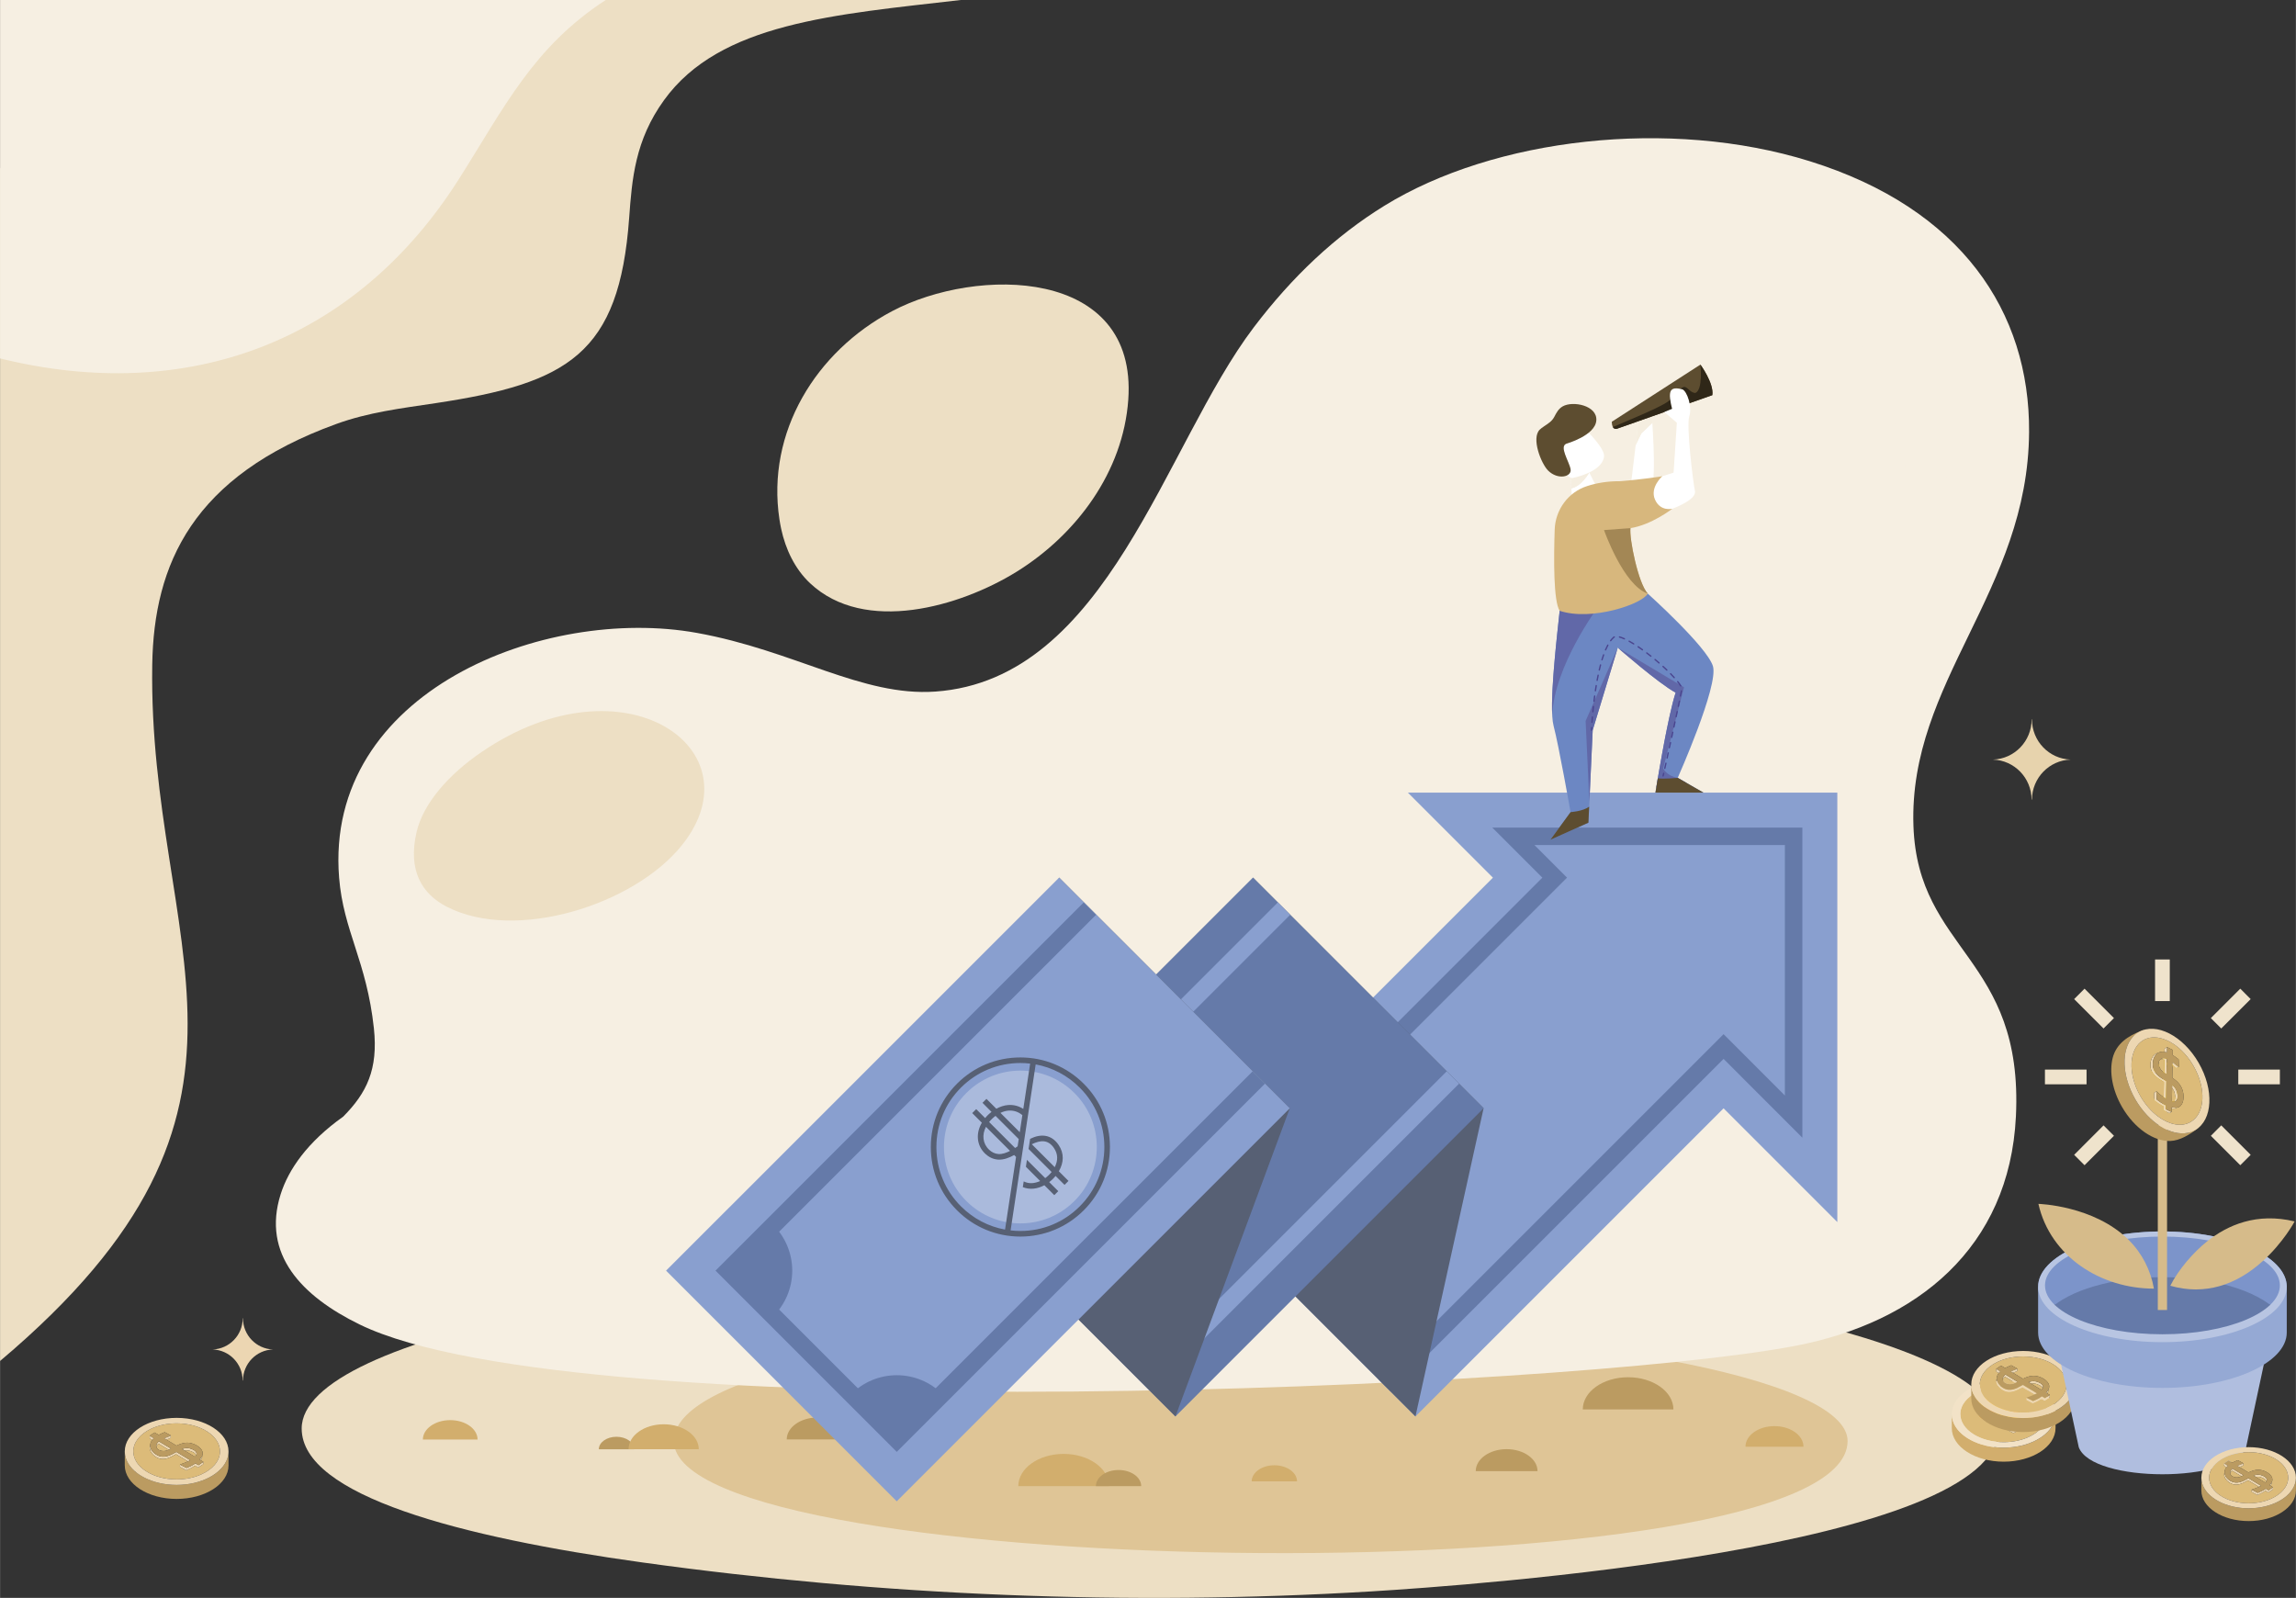 <?xml version="1.0" encoding="UTF-8"?>
<!DOCTYPE svg PUBLIC "-//W3C//DTD SVG 1.1//EN" "http://www.w3.org/Graphics/SVG/1.1/DTD/svg11.dtd">
<!-- Creator: CorelDRAW X7 -->
<svg xmlns="http://www.w3.org/2000/svg" xml:space="preserve" width="8.239in" height="5.734in" version="1.1" style="shape-rendering:geometricPrecision; text-rendering:geometricPrecision; image-rendering:optimizeQuality; fill-rule:evenodd; clip-rule:evenodd"
viewBox="0 0 82392 57345"
 xmlns:xlink="http://www.w3.org/1999/xlink">
 <rect x="0" y="0" width="82392" height="57345" fill="#333333" stroke="none"/>
 <defs>
  <style type="text/css">
   <![CDATA[
    .fil28 {fill:#FFC632}
    .fil23 {fill:#FAAB30}
    .fil24 {fill:#F79333}
    .fil21 {fill:#2F2718}
    .fil13 {fill:#6168A8}
    .fil31 {fill:#657AA9}
    .fil32 {fill:#7C94CA}
    .fil33 {fill:#95A9D4}
    .fil18 {fill:#A38755}
    .fil34 {fill:#B8C5E2}
    .fil29 {fill:#BB9B61}
    .fil22 {fill:#D2AE6D}
    .fil35 {fill:#D6BB8A}
    .fil25 {fill:#DCBB79}
    .fil6 {fill:#E7D3AD}
    .fil7 {fill:#ECD6B2}
    .fil26 {fill:#EDD7B2}
    .fil0 {fill:#EDDFC4}
    .fil27 {fill:#F2E2C7}
    .fil19 {fill:#F5EEE0}
    .fil20 {fill:#4A458F;fill-rule:nonzero}
    .fil10 {fill:#576074;fill-rule:nonzero}
    .fil17 {fill:#5D4D30;fill-rule:nonzero}
    .fil9 {fill:#657AA9;fill-rule:nonzero}
    .fil12 {fill:#6C87C3;fill-rule:nonzero}
    .fil8 {fill:#899FCF;fill-rule:nonzero}
    .fil11 {fill:#AABADC;fill-rule:nonzero}
    .fil30 {fill:#B0BEDF;fill-rule:nonzero}
    .fil4 {fill:#BB9B61;fill-rule:nonzero}
    .fil38 {fill:#C19C00;fill-rule:nonzero}
    .fil5 {fill:#D2AE6D;fill-rule:nonzero}
    .fil36 {fill:#D6BB8A;fill-rule:nonzero}
    .fil16 {fill:#D7B77D;fill-rule:nonzero}
    .fil2 {fill:#DFC596;fill-rule:nonzero}
    .fil1 {fill:#EDDFC4;fill-rule:nonzero}
    .fil37 {fill:#EFE3CC;fill-rule:nonzero}
    .fil15 {fill:#F5EEE0;fill-rule:nonzero}
    .fil3 {fill:#F6EFE2;fill-rule:nonzero}
    .fil14 {fill:white;fill-rule:nonzero}
   ]]>
  </style>
 </defs>
 <g id="Layer_x0020_1">
  <g id="_3027886792160">
   <path class="fil0" d="M29068 20930c1964,1844 5393,838 7405,-407 2160,-1338 3832,-3593 4015,-6178 336,-4763 -5443,-4784 -8480,-3176 -2729,1445 -4513,4341 -4039,7468 17,114 38,228 62,341 157,732 492,1440 1037,1952z"/>
   <path class="fil1" d="M71724 51265c0,4292 -19021,5636 -22520,5847 -8731,526 -17562,153 -26144,-1038 -6522,-905 -12236,-2395 -12236,-4809 0,-3327 13633,-6024 30450,-6024 16817,0 30450,2697 30450,6024z"/>
   <path class="fil2" d="M66303 51713c0,5635 -42124,5092 -42124,0 0,-2269 7805,-4107 20016,-4107 12210,0 22108,1838 22108,4107z"/>
   <path class="fil3" d="M12903 47532c-2075,-1013 -3516,-2516 -2834,-4672 281,-889 957,-1871 2247,-2789 837,-845 1258,-1690 1099,-3170 -259,-2411 -1095,-3490 -1248,-5405 -534,-6679 7379,-9769 12838,-8783 3509,633 5925,2291 8560,2106 6188,-436 8213,-8833 11427,-13071 1382,-1823 2930,-3281 4694,-4368 3934,-2424 10230,-3162 15260,-1594 5428,1693 7898,5397 7870,9719 -38,5715 -4328,8955 -4150,14135 155,4517 3958,4699 3677,10431 -231,4706 -3549,7392 -7915,8228 -8159,1563 -43673,3064 -51525,-767z"/>
   <path class="fil1" d="M17286 26984c5121,-3491 9950,-83 7175,3359 -1721,2134 -5949,3465 -8422,2202 -891,-456 -1415,-1291 -1092,-2682 239,-1031 1150,-2069 2339,-2879z"/>
   <path class="fil4" d="M28231 51658c0,-435 497,-788 1109,-788 612,0 1108,353 1108,788l-2217 0z"/>
   <path class="fil4" d="M52958 52795c0,-436 496,-788 1108,-788 613,0 1109,352 1109,788l-2217 0z"/>
   <path class="fil5" d="M15173 51662c0,-385 440,-697 981,-697 542,0 982,312 982,697l-1963 0z"/>
   <path class="fil4" d="M21488 52011c0,-248 283,-449 632,-449 349,0 632,201 632,449l-1264 0z"/>
   <path class="fil4" d="M56799 50582c0,-639 729,-1156 1627,-1156 898,0 1626,517 1626,1156l-3253 0z"/>
   <path class="fil5" d="M36542 53333c0,-638 728,-1156 1626,-1156 899,0 1627,518 1627,1156l-3253 0z"/>
   <path class="fil5" d="M44917 53163c0,-319 365,-578 814,-578 449,0 813,259 813,578l-1627 0z"/>
   <path class="fil5" d="M62638 51919c0,-408 466,-739 1040,-739 575,0 1041,331 1041,739l-2081 0z"/>
   <path class="fil5" d="M22555 52010c0,-495 564,-896 1260,-896 696,0 1260,401 1260,896l-2520 0z"/>
   <path class="fil4" d="M39326 53333c0,-319 364,-578 813,-578 449,0 813,259 813,578l-1626 0z"/>
   <path class="fil3" d="M68109 15856c155,1121 737,1612 1290,1501 940,-189 1133,-1439 1079,-2607 -78,-1667 -640,-3378 -1858,-4567 -1068,-1043 -2806,-742 -2643,610 111,929 1046,1690 1518,2503 423,729 437,1272 614,2560z"/>
   <path class="fil6" d="M71518 27260c768,25 1383,655 1388,1436l12 0c6,-781 622,-1411 1388,-1436 -770,-25 -1388,-661 -1388,-1446l-10 0c0,785 -618,1421 -1390,1446z"/>
   <path class="fil7" d="M7629 48429c596,19 1074,508 1077,1114l10 0c5,-606 483,-1095 1078,-1114 -598,-20 -1078,-514 -1078,-1123l-8 0c0,609 -480,1103 -1079,1123z"/>
   <g>
    <path class="fil1" d="M0 6038c362,-161 730,-310 1103,-445 4377,-1587 9415,-1407 13329,-3930 750,-484 1432,-1051 2078,-1663l17967 0c-4543,526 -8642,818 -10647,3591 -1047,1446 -1152,2841 -1254,4235 -354,4879 -2197,5926 -6938,6641 -1268,191 -2414,328 -3574,749 -5154,1870 -6547,5025 -6603,8644 -157,10127 5362,15857 -5461,24982l0 -42804z"/>
    <path class="fil3" d="M21734 0c-2614,1703 -3643,3867 -5274,6436 -3700,5829 -9733,8088 -16460,6427l0 -12863 21734 0z"/>
   </g>
   <g>
    <polygon class="fil8" points="65934,28446 50523,28446 53574,31497 42516,42555 50794,50833 61852,39775 65934,43857 "/>
    <polygon class="fil9" points="49911,49942 49467,49499 61852,37114 64052,39315 64052,30327 55065,30327 56234,31497 43850,43881 43407,43438 55348,31497 53551,29700 64679,29700 64679,40829 61852,38001 "/>
    <polygon class="fil10" points="44962,31495 53240,39772 50794,50833 42516,42555 "/>
    <polygon class="fil9" points="42180,50833 33903,42555 44963,31494 53241,39772 "/>
    <polygon class="fil8" points="35238,43890 34794,43447 45855,32386 46298,32830 "/>
    <polygon class="fil8" points="41299,49951 40855,49507 51916,38447 52359,38890 "/>
    <polygon class="fil10" points="38007,31495 46285,39772 42181,50833 33902,42555 "/>
    <polygon class="fil8" points="32179,53878 23901,45600 38007,31495 46285,39773 "/>
    <polygon class="fil9" points="32179,52104 25675,45600 38889,32386 39332,32830 26562,45600 32179,51217 44950,38447 45393,38890 "/>
    <path class="fil9" d="M26119 45600l1636 -1630c431,433 674,1019 674,1630 0,622 -252,1219 -698,1654l-1612 -1654z"/>
    <path class="fil9" d="M32181 51662l-1649 -1617c435,-443 1029,-692 1649,-692 620,0 1215,249 1649,692l-1649 1617z"/>
    <path class="fil11" d="M38555 43102c-1071,1071 -2807,1071 -3878,0 -1071,-1070 -1071,-2807 0,-3877 1071,-1071 2807,-1071 3878,0 1071,1070 1071,2807 0,3877z"/>
   </g>
   <g>
    <path class="fil12" d="M59131 21303c0,0 2122,1906 2338,2601 216,695 -1263,4012 -1263,4012l925 530 -1725 0c0,0 421,-2656 726,-3590 -591,-309 -2077,-1611 -2077,-1611l-900 2959 -153 3320 -1363 612 722 -991c0,0 -427,-2411 -610,-3099 -183,-688 133,-3297 219,-4126 86,-830 2593,-889 3161,-617z"/>
    <path class="fil13" d="M55970 21920c-74,715 -319,2751 -268,3740 82,-1774 1625,-3846 1625,-3846 -269,56 -821,-34 -1262,-121 -52,69 -86,144 -95,227z"/>
    <path class="fil13" d="M60431 24664l-2376 -1419c0,0 1487,1302 2077,1611 -257,785 -595,2786 -696,3404 344,5 706,10 861,8 184,-2 249,-91 209,-180l-300 -172c-380,-62 -523,-335 -523,-335l748 -2917z"/>
    <path class="fil14" d="M58827 14897c-15,98 -322,2680 -322,2680 0,0 572,203 762,-127 190,-329 1,-2636 1,-2636l-441 83z"/>
    <path class="fil15" d="M59294 15178c-14,-220 -26,-364 -26,-364l-441 83c-6,42 -65,527 -130,1073l202 -414 395 -378z"/>
    <path class="fil14" d="M56934 16769l396 773c0,0 7,387 -411,443 -418,56 -516,-178 -516,-178l-41 -966c0,0 381,-154 572,-72z"/>
    <path class="fil16" d="M56955 17444c325,-105 716,-178 1169,-174 801,-60 1527,-178 1527,-178 0,0 385,522 360,1166 0,0 -739,577 -1501,696 -47,369 277,1978 621,2348 -184,374 -2019,1001 -3161,618 -225,-337 -214,-1883 -179,-2913 24,-713 485,-1346 1164,-1563z"/>
    <path class="fil15" d="M56362 16841l29 684c370,-75 640,-568 640,-568l0 0 -97 -188c-190,-82 -572,72 -572,72z"/>
    <path class="fil17" d="M60206 27916c0,0 -514,49 -715,15 -53,312 -85,515 -85,515l1725 0 -925 -530z"/>
    <path class="fil17" d="M57028 28949c-229,171 -667,196 -667,196l-723 991 1363 -612 27 -575z"/>
    <polygon class="fil13" points="57155,26205 58055,23245 56901,25873 57036,28774 "/>
    <path class="fil18" d="M58510 18954l-949 69c0,0 692,1977 1570,2280 -344,-371 -668,-1980 -621,-2349z"/>
    <path class="fil19" d="M56362 16841l29 684c370,-75 640,-568 640,-568l-97 -188c-190,-82 -572,72 -572,72z"/>
    <path class="fil19" d="M59268 14814l-441 83c-6,42 -65,527 -130,1073l202 -414 396 -378c-15,-220 -27,-364 -27,-364z"/>
    <path class="fil20" d="M57107 26228c-12,-2 -21,-12 -20,-24 0,0 1,-34 5,-96 1,-13 12,-23 26,-22 14,1 23,12 22,25 -4,61 -5,94 -5,94 -1,14 -12,24 -25,23 -1,0 -2,0 -3,0zm2570 1643l-1 0c-13,-3 -21,-16 -18,-29l20 -93c3,-13 15,-18 29,-18 13,3 21,16 18,29l-21 92c-2,13 -15,21 -27,19zm-1387 -4922c-2,-1 -4,-1 -6,-2 -65,-29 -124,-51 -174,-64 -13,-4 -21,-17 -17,-29 3,-13 16,-21 29,-18 53,14 114,37 182,67 12,6 17,20 12,32 -5,10 -16,16 -26,14zm332 182c-3,-1 -6,-2 -8,-4 -56,-35 -111,-67 -163,-95 -11,-7 -15,-21 -9,-33 6,-11 21,-16 33,-9 52,29 107,62 164,97 11,7 15,22 8,33 -6,8 -15,12 -25,11zm-828 -115c-3,-1 -7,-2 -10,-5 -10,-8 -12,-23 -5,-33 36,-48 73,-89 111,-122 9,-8 19,-15 30,-20 12,-5 26,0 32,12 5,11 0,26 -12,31 -7,4 -13,8 -19,13 -35,31 -70,70 -103,114 -6,8 -15,11 -24,10zm1143 326c-3,0 -7,-1 -10,-3 -52,-38 -104,-74 -155,-109 -11,-7 -14,-22 -6,-33 7,-11 22,-14 33,-7 52,35 104,72 156,109 11,8 14,23 6,34 -6,8 -15,11 -24,9zm302 229c-3,0 -7,-2 -10,-4 -50,-40 -100,-79 -150,-116 -10,-8 -12,-23 -4,-34 8,-10 23,-13 33,-4 50,38 101,76 151,116 10,9 12,24 3,34 -5,7 -14,10 -23,8zm-1628 -224c-2,-1 -3,-1 -5,-2 -12,-5 -18,-19 -13,-31 27,-63 55,-121 83,-173 7,-12 21,-16 33,-10 12,7 16,21 10,33 -28,51 -55,107 -82,169 -4,10 -15,16 -26,14zm1920 467c-4,0 -8,-2 -11,-5 -47,-41 -96,-82 -144,-123 -10,-8 -12,-24 -3,-34 8,-10 23,-11 34,-3 48,41 97,82 144,123 10,9 11,24 3,34 -6,7 -15,10 -23,8zm281 256c-5,-1 -9,-3 -13,-6 -44,-43 -90,-86 -138,-130 -10,-8 -10,-24 -1,-33 8,-10 24,-11 34,-2 47,44 93,87 139,130 9,9 9,24 0,34 -5,6 -14,8 -21,7zm-2329 -367c-1,0 -2,0 -2,-1 -13,-3 -20,-17 -16,-29 19,-64 39,-125 59,-181 4,-13 19,-19 30,-15 13,4 19,18 15,30 -20,56 -39,116 -59,179 -3,12 -15,19 -27,17zm2594 638c-5,-1 -10,-3 -14,-7 -40,-45 -83,-91 -129,-138 -9,-9 -9,-24 0,-34 10,-9 25,-9 34,1 46,47 90,93 131,139 9,10 8,25 -2,33 -6,6 -13,8 -20,6zm-2690 -272l-2 0c-13,-3 -21,-16 -18,-29 15,-62 30,-124 46,-184 3,-13 16,-21 29,-17 13,3 21,16 17,29 -16,60 -30,121 -45,183 -3,13 -15,21 -27,18zm2925 569c-6,-1 -12,-4 -16,-10 -29,-46 -67,-97 -110,-151 -9,-11 -7,-26 3,-34 11,-8 26,-6 34,4 45,55 83,107 114,155 7,11 4,26 -7,33 -6,3 -12,4 -18,3zm-3002 -197l0 0c-13,-3 -22,-15 -20,-28 12,-62 24,-125 37,-187 2,-13 14,-21 27,-19l1 1c13,2 21,15 19,28 -13,62 -25,123 -37,186 -2,12 -14,21 -27,19zm2990 560l-1 0c-13,-2 -21,-15 -19,-28 15,-71 27,-134 36,-186 3,-13 15,-22 28,-19l0 0c13,2 22,15 20,28 -10,52 -22,115 -37,186 -2,13 -14,22 -27,19zm-3052 -187c-13,-2 -22,-14 -20,-27 9,-62 19,-125 30,-187 2,-13 14,-22 27,-20 13,4 22,15 20,28 -10,62 -20,125 -29,186 -2,14 -14,23 -27,21l-1 -1zm2975 559l0 0c-13,-3 -22,-16 -19,-28l39 -186c2,-13 15,-21 27,-19l1 0c13,3 21,16 19,29l-39 186c-3,12 -15,20 -28,18zm-3026 -183c-12,-2 -21,-14 -19,-26 7,-62 15,-125 24,-189 2,-13 14,-22 27,-20l1 0c12,2 21,14 19,27 -8,64 -16,126 -24,187 -1,14 -13,23 -26,21l-2 0zm2947 554l0 0c-13,-3 -22,-15 -19,-28l40 -186c2,-13 16,-22 28,-18 13,3 21,15 19,28l-40 186c-3,13 -15,21 -28,18zm-2987 -177c-13,-2 -21,-13 -20,-26 6,-60 12,-123 19,-189 2,-13 13,-22 27,-21 13,0 22,13 21,26 -7,66 -14,129 -19,189 -2,13 -13,23 -27,21 0,0 -1,0 -1,0zm2907 548l-1 0c-12,-3 -21,-15 -18,-28l40 -186c3,-12 15,-20 28,-18l1 0c13,3 21,15 18,29l-40 185c-3,12 -15,21 -28,18zm-2940 -170c-12,-3 -20,-13 -19,-26 4,-56 9,-120 15,-189 1,-13 12,-23 26,-22 13,0 23,13 21,26 -5,69 -10,133 -14,189 -1,13 -13,23 -26,22 -1,0 -2,0 -3,0zm2860 541l-1 0c-13,-3 -22,-16 -19,-29l41 -185c3,-13 13,-21 28,-18 13,3 21,15 19,28l-41 186c-3,12 -15,20 -27,18zm-82 371l-1 -1c-13,-2 -21,-15 -18,-28l41 -185c3,-13 15,-20 28,-19 13,3 21,16 19,29l-41 185c-3,13 -15,21 -28,19zm-82 370l-1 0c-13,-3 -21,-16 -18,-29l41 -185c3,-12 13,-19 29,-18 13,3 21,16 18,29l-41 185c-3,13 -15,21 -28,18zm-82 371l-1 0c-13,-3 -21,-16 -18,-29l41 -185c3,-13 15,-21 29,-18 12,2 20,15 18,28l-42 186c-2,12 -15,20 -27,18z"/>
    <path class="fil17" d="M57840 15136l3180 -2051c0,0 491,667 428,1096l-3425 1206c0,0 -180,67 -183,-251z"/>
    <path class="fil21" d="M60376 13907c-168,96 -470,237 -442,410 26,161 -1594,802 -2055,1008 54,93 144,62 144,62l3425 -1206c62,-429 -428,-1096 -428,-1096 0,0 103,901 -181,1018 -230,-16 -294,-292 -463,-196z"/>
    <path class="fil14" d="M59651 17092l407 -131 117 -1789 -446 -386 276 -115c0,0 -97,-346 -76,-533 21,-187 136,-247 447,-164 168,73 357,626 245,965 -113,339 135,2361 203,2682 69,322 -813,637 -813,637 0,0 -426,109 -620,-328 -194,-437 260,-838 260,-838z"/>
    <path class="fil14" d="M56916 15429c0,0 685,666 647,956 -38,290 -346,591 -1137,772 -280,-9 -679,-796 -692,-969 -84,-1130 865,-915 1182,-759z"/>
    <path class="fil17" d="M56215 15922c0,0 1029,-290 1070,-832 42,-541 -846,-715 -1207,-506 -153,89 -221,223 -300,373 -89,168 -215,237 -375,347 -52,35 -104,71 -149,115 -311,307 52,1224 304,1472 348,342 850,225 804,-50 -46,-275 -423,-821 -147,-919z"/>
   </g>
   <g>
    <path class="fil22" d="M73724 51001c-179,543 -926,952 -1821,952 -894,0 -1641,-409 -1820,-952 -26,-78 -40,-159 -41,-241l0 492c0,665 833,1204 1861,1204 1029,0 1862,-539 1862,-1204l0 -502c0,86 -14,170 -41,251z"/>
    <path class="fil23" d="M72364 50639c-93,-22 -180,-7 -266,26 30,18 60,36 90,53 52,-9 107,-9 163,4 65,16 226,73 251,168 81,-146 -156,-231 -238,-251z"/>
    <path class="fil23" d="M72730 51044c12,7 23,14 35,21 9,-13 19,-26 26,-40 26,-45 37,-88 35,-129 -5,16 -12,30 -21,46 -21,37 -48,70 -75,102z"/>
    <path class="fil24" d="M72351 50722c-56,-13 -111,-13 -163,-4 124,75 248,149 372,224 7,-8 17,-17 24,-25 7,-10 15,-19 18,-27 -25,-95 -186,-152 -251,-168z"/>
    <path class="fil23" d="M71896 50769c-217,122 -450,249 -694,114 -143,-79 -251,-207 -248,-351 -57,177 64,340 235,434 243,135 477,8 693,-114 142,85 285,171 428,257 28,-12 55,-27 83,-42 -166,-100 -332,-200 -497,-298z"/>
    <path class="fil25" d="M70941 50201l0 -16 134 -89 37 -25c49,30 97,58 145,87 71,-38 147,-69 220,-97l214 115 8 4c-2,2 -5,4 -8,7l0 66 0 13c-13,7 -30,14 -40,18 -37,14 -75,29 -112,43 120,73 239,145 359,217 199,-98 395,-150 629,-56 160,64 368,218 299,408 2,41 -9,84 -35,129 -7,14 -17,27 -26,40 30,19 62,38 93,57 0,0 1,1 2,2 1,0 2,0 2,1l-2 1 -5 80 0 6 -181 116c-36,-22 -73,-44 -109,-65 -98,68 -208,120 -318,165l-223 -120 0 -83 0 -7c20,-4 39,-13 54,-17 72,-25 154,-55 232,-92 -143,-86 -286,-172 -428,-257 -216,122 -450,249 -693,114 -171,-94 -292,-257 -235,-434l0 -1c1,-55 19,-113 59,-172 5,-7 10,-15 16,-21 -22,-14 -45,-27 -68,-40 -13,-8 -14,-8 -20,-20l0 -77zm962 1554c322,0 622,-63 870,-172 414,-181 686,-486 686,-833 0,-556 -696,-1006 -1556,-1006 -349,0 -670,75 -930,200 -379,183 -625,476 -625,806 0,555 697,1005 1555,1005z"/>
    <path class="fil23" d="M71174 50570c15,-35 42,-68 80,-97 122,73 242,147 364,219 24,-10 50,-24 76,-39 1,-1 3,-2 5,-3 -144,-86 -288,-173 -432,-259 -68,50 -99,117 -93,179z"/>
    <path class="fil26" d="M72688 51245c-37,-22 -74,-44 -109,-65 -98,68 -208,120 -319,165l-151 -77 -85 -43 0 83 223 120c110,-45 220,-97 318,-165 36,21 73,43 109,65l181 -116 0 -6 5 -80 -68 47 -104 72z"/>
    <path class="fil24" d="M71174 50570c7,67 61,128 164,155 108,27 191,9 280,-33 -122,-72 -242,-146 -364,-219 -38,29 -65,62 -80,97z"/>
    <path class="fil27" d="M70973 49944c260,-125 581,-200 930,-200 860,0 1556,450 1556,1006 0,347 -272,652 -686,833 -248,109 -548,172 -870,172 -858,0 -1555,-450 -1555,-1005 0,-330 246,-623 625,-806zm930 2009c895,0 1642,-409 1821,-952 27,-81 41,-165 41,-251 0,-665 -833,-1203 -1862,-1203 -1028,0 -1861,538 -1861,1203 0,3 0,7 0,10 1,82 15,163 41,241 179,543 926,952 1820,952z"/>
    <path class="fil28" d="M72602 50890c-3,8 -11,17 -18,27 -7,8 -17,17 -24,25 -124,-75 -248,-149 -372,-224 -30,-17 -60,-35 -90,-53 86,-33 173,-48 266,-26 82,20 319,105 238,251zm-908 -237c-26,15 -52,29 -76,39 -89,42 -172,60 -280,33 -103,-27 -157,-88 -164,-155 -6,-62 25,-129 93,-179 144,86 288,173 432,259 -2,1 -4,2 -5,3zm-692 -422c27,16 53,32 80,48 -18,18 -36,38 -53,59 -6,6 -11,14 -16,21 -40,59 -58,117 -59,172l0 1c-3,144 105,272 248,351 244,135 477,8 694,-114 165,98 331,198 497,298 -28,15 -55,30 -83,42 -78,37 -160,67 -232,92 -15,4 -34,13 -54,17l0 7 85 43 151 77c111,-45 221,-97 319,-165 35,21 72,43 109,65l104 -72 68 -47 2 -1c0,-1 -1,-1 -2,-1 -1,-1 -2,-2 -2,-2 -31,-19 -63,-38 -93,-57 -12,-7 -24,-14 -35,-21 27,-32 54,-65 75,-102 9,-16 16,-30 21,-46 69,-190 -139,-344 -299,-408 -234,-94 -430,-42 -629,56 -120,-72 -239,-144 -359,-217 -26,-16 -52,-30 -77,-46 52,-23 106,-43 157,-63 16,-5 31,-11 46,-17 10,-4 18,-8 26,-14 3,-3 6,-5 8,-7l-8 -4 -214 -115c-73,28 -149,59 -220,97 -48,-29 -96,-57 -145,-87l-37 25 -134 89 0 16c10,6 25,9 34,14 9,5 18,11 27,16z"/>
    <path class="fil23" d="M70961 50298c23,13 46,26 68,40 17,-21 35,-41 53,-59 -27,-16 -53,-32 -80,-48 -9,-5 -18,-11 -27,-16 -9,-5 -24,-8 -34,-14l0 77c6,12 7,12 20,20z"/>
    <path class="fil23" d="M71619 50218c-51,20 -105,40 -157,63 25,16 51,30 77,46 37,-14 75,-29 112,-43 10,-4 27,-11 40,-18l0 -13 0 -66c-8,6 -16,10 -26,14 -15,6 -30,12 -46,17z"/>
    <path class="fil29" d="M74423 49938c-179,543 -926,952 -1821,952 -895,0 -1642,-409 -1820,-952 -26,-78 -40,-159 -41,-241l0 492c0,665 833,1204 1861,1204 1029,0 1862,-539 1862,-1204l0 -503c0,87 -14,171 -41,252z"/>
    <path class="fil26" d="M73063 49576c-93,-22 -181,-7 -266,25 30,18 60,36 89,54 53,-9 108,-9 163,4 66,16 226,73 252,167 80,-145 -156,-230 -238,-250z"/>
    <path class="fil26" d="M73429 49981c11,7 23,13 34,21 10,-13 19,-27 27,-40 26,-45 36,-88 34,-129 -4,15 -11,30 -20,46 -22,37 -48,70 -75,102z"/>
    <path class="fil25" d="M73049 49659c-55,-13 -110,-13 -163,-4 124,74 249,149 372,224 8,-9 17,-17 25,-26 7,-9 14,-18 18,-27 -26,-94 -186,-151 -252,-167z"/>
    <path class="fil26" d="M72594 49705c-216,122 -450,250 -693,115 -143,-79 -251,-207 -248,-351 -57,177 64,339 234,434 244,134 477,7 694,-115 142,86 284,172 427,258 29,-13 56,-27 83,-42 -166,-100 -332,-200 -497,-299z"/>
    <path class="fil25" d="M71639 49138l0 -16 135 -89 36 -25c50,29 97,57 146,87 71,-38 147,-69 220,-98l213 116 9 4c-2,2 -5,4 -9,6l0 67 0 13c-12,6 -29,14 -39,18 -37,14 -75,28 -113,43 121,72 240,145 360,217 199,-98 395,-151 629,-56 160,64 368,217 298,408 2,41 -8,84 -34,129 -8,13 -17,27 -27,40 31,18 62,38 94,57 0,0 1,1 2,2 1,0 2,0 2,1l-2 1 -5 80 0 6 -181 115c-37,-22 -74,-44 -109,-65 -98,68 -208,121 -318,165l-223 -119 0 -84 0 -6c20,-4 39,-14 53,-18 73,-25 155,-54 232,-91 -143,-86 -285,-172 -427,-258 -217,122 -450,249 -694,115 -170,-95 -291,-257 -234,-434l0 -1c1,-56 19,-114 59,-172 5,-8 10,-15 16,-22 -22,-13 -46,-26 -68,-39 -13,-9 -15,-9 -21,-20l0 -77zm963 1554c322,0 622,-63 870,-172 414,-181 686,-487 686,-834 0,-555 -697,-1005 -1556,-1005 -349,0 -670,75 -930,199 -380,183 -625,477 -625,806 0,555 696,1006 1555,1006z"/>
    <path class="fil26" d="M71872 49507c15,-35 43,-69 80,-97 122,73 243,146 365,219 24,-11 49,-24 76,-39 1,-1 3,-2 5,-3 -144,-87 -288,-174 -432,-260 -68,51 -100,118 -94,180z"/>
    <path class="fil26" d="M73387 50181c-37,-22 -74,-44 -110,-65 -97,68 -208,121 -318,165l-151 -77 -85 -43 0 84 223 119c110,-44 220,-97 318,-165 35,21 72,43 109,65l181 -115 0 -6 5 -80 -68 47 -104 71z"/>
    <path class="fil25" d="M71872 49507c8,67 62,128 164,154 108,28 192,10 281,-32 -122,-73 -243,-146 -365,-219 -37,28 -65,62 -80,97z"/>
    <path class="fil26" d="M71672 48880c260,-124 581,-199 930,-199 859,0 1556,450 1556,1005 0,347 -272,653 -686,834 -248,109 -548,172 -870,172 -859,0 -1555,-451 -1555,-1006 0,-329 245,-623 625,-806zm930 2010c895,0 1642,-409 1821,-952 27,-81 41,-165 41,-252 0,-665 -833,-1203 -1862,-1203 -1028,0 -1861,538 -1861,1203 0,4 0,8 0,11 1,82 15,163 41,241 178,543 925,952 1820,952z"/>
    <path class="fil29" d="M73301 49826c-4,9 -11,18 -18,27 -8,9 -17,17 -25,26 -123,-75 -248,-150 -372,-224 -29,-18 -59,-36 -89,-54 85,-32 172,-47 266,-25 82,20 318,105 238,250zm-908 -236c-27,15 -52,28 -76,39 -89,42 -173,60 -281,32 -102,-26 -156,-87 -164,-154 -6,-62 26,-129 94,-180 144,86 288,173 432,260 -2,1 -4,2 -5,3zm-693 -423c28,16 54,33 81,49 -19,18 -37,37 -53,58 -6,7 -11,14 -16,22 -40,58 -58,116 -59,172l0 1c-3,144 105,272 248,351 243,135 477,7 693,-115 165,99 331,199 497,299 -27,15 -54,29 -83,42 -77,37 -159,66 -232,91 -14,4 -33,14 -53,18l0 6 85 43 151 77c110,-44 221,-97 318,-165 36,21 73,43 110,65l104 -71 68 -47 2 -1c0,-1 -1,-1 -2,-1 -1,-1 -2,-2 -2,-2 -32,-19 -63,-39 -94,-57 -11,-8 -23,-14 -34,-21 27,-32 53,-65 75,-102 9,-16 16,-31 20,-46 70,-191 -138,-344 -298,-408 -234,-95 -430,-42 -629,56 -120,-72 -239,-145 -360,-217 -25,-16 -51,-30 -77,-46 53,-23 106,-43 158,-63 16,-5 31,-12 45,-17 11,-4 19,-9 26,-15 4,-2 7,-4 9,-6l-9 -4 -213 -116c-73,29 -149,60 -220,98 -49,-30 -96,-58 -146,-87l-36 25 -135 89 0 16c11,5 25,8 35,13 8,6 18,11 26,16z"/>
    <path class="fil26" d="M71660 49235c22,13 46,26 68,39 16,-21 34,-40 53,-58 -27,-16 -53,-33 -81,-49 -8,-5 -18,-10 -26,-16 -10,-5 -24,-8 -35,-13l0 77c6,11 8,11 21,20z"/>
    <path class="fil26" d="M72318 49155c-52,20 -105,40 -158,63 26,16 52,30 77,46 38,-15 76,-29 113,-43 10,-4 27,-12 39,-18l0 -13 0 -67c-7,6 -15,11 -26,15 -14,5 -29,12 -45,17z"/>
   </g>
   <path class="fil30" d="M80604 51939l29 -136 606 -2831c-1220,-950 -1959,-266 -3461,-266 -1502,0 -3888,-978 -3814,266l606 2831 29 136c485,1292 5520,1292 6005,0z"/>
   <path class="fil31" d="M77601 48167c1730,0 3625,-559 3866,-1337 -912,-1707 -6653,-1626 -7731,0 215,760 2135,1337 3865,1337z"/>
   <path class="fil32" d="M82063 46180c0,-1097 -1998,-1986 -4462,-1986 -2463,0 -4461,889 -4461,1986 0,293 142,571 398,821 701,-688 2257,-1166 4063,-1166 1807,0 3363,478 4064,1166 255,-250 398,-528 398,-821z"/>
   <path class="fil33" d="M73140 47822c0,1097 1998,1987 4461,1987 2464,0 4462,-890 4462,-1987l0 -1642c0,-292 -231,520 -486,770 -701,687 -2180,1099 -3987,1099 -1806,0 -3296,-386 -3997,-1074 -255,-250 -298,-520 -453,-795l0 1642z"/>
   <path class="fil34" d="M81816 46130c0,969 -1887,1754 -4215,1754 -2327,0 -4214,-785 -4214,-1754 0,-968 1887,-1753 4214,-1753 2328,0 4215,785 4215,1753zm-4215 -1936c-2463,0 -4461,889 -4461,1986 0,1098 1998,1987 4461,1987 2464,0 4462,-889 4462,-1987 0,-1097 -1998,-1986 -4462,-1986z"/>
   <polygon class="fil35" points="77767,47013 77435,47013 77435,40372 77767,40372 "/>
   <g>
    <path class="fil36" d="M77884 46143c287,-577 828,-1200 1318,-1591 740,-591 1788,-1046 3144,-718 0,0 -403,757 -1147,1426 -948,858 -2077,1237 -3315,883z"/>
    <path class="fil36" d="M77296 46246c-1902,0 -3717,-1147 -4146,-3042 0,0 1993,55 3238,1293l0 0c482,478 790,1081 908,1749z"/>
   </g>
   <g>
    <polygon class="fil37" points="81816,38913 80324,38913 80324,38385 81816,38385 "/>
    <polygon class="fil37" points="80395,35481 80768,35855 79712,36910 79339,36537 "/>
    <polygon class="fil37" points="80768,41444 80395,41817 79339,40761 79712,40387 "/>
    <polygon class="fil37" points="77865,35926 77337,35926 77337,34433 77865,34433 "/>
    <polygon class="fil37" points="74806,35481 75861,36537 75488,36910 74433,35855 "/>
    <polygon class="fil37" points="75862,40761 74806,41817 74433,41444 75488,40387 "/>
    <polygon class="fil37" points="74878,38913 73385,38913 73385,38385 74878,38385 "/>
    <g>
     <path class="fil38" d="M78167 38301c-186,-281 -892,-191 -971,164 -63,287 407,343 581,403 208,73 443,222 288,486 -201,344 -665,337 -824,-23 -18,-40 -158,6 -143,39 178,404 711,400 1000,112 169,-169 227,-435 8,-586 -117,-81 -275,-108 -408,-150 -95,-30 -221,-53 -294,-125 -270,-264 424,-577 619,-282 27,40 160,-13 144,-38z"/>
     <path class="fil38" d="M77599 37892c24,690 23,1380 0,2070 -3,65 142,38 144,-16 24,-697 23,-1395 -1,-2092 -2,-53 -146,-23 -143,38z"/>
    </g>
   </g>
   <g>
    <path class="fil29" d="M82355 53261c-163,495 -844,868 -1660,868 -815,0 -1496,-373 -1659,-868 -24,-71 -37,-145 -38,-220l0 449c0,606 760,1098 1697,1098 938,0 1697,-492 1697,-1098l0 -458c0,79 -12,155 -37,229z"/>
    <path class="fil26" d="M81115 52931c-85,-20 -164,-6 -242,24 27,15 55,32 81,48 48,-8 98,-8 149,4 59,15 206,66 229,152 74,-132 -142,-209 -217,-228z"/>
    <path class="fil26" d="M81449 53300c10,7 21,13 31,19 9,-11 18,-24 24,-36 24,-41 34,-80 32,-118 -4,14 -10,28 -19,42 -19,34 -43,64 -68,93z"/>
    <path class="fil25" d="M81103 53007c-51,-12 -101,-12 -149,-4 113,68 226,136 340,204 6,-7 15,-15 22,-23 6,-8 13,-17 16,-25 -23,-86 -170,-137 -229,-152z"/>
    <path class="fil26" d="M80688 53049c-197,111 -410,227 -632,105 -130,-72 -229,-189 -226,-320 -52,161 58,309 213,395 223,123 435,7 633,-104 129,78 259,156 390,235 26,-12 50,-25 75,-39 -151,-91 -302,-182 -453,-272z"/>
    <path class="fil25" d="M79817 52532l0 -14 123 -82 34 -23c45,27 88,53 132,80 65,-35 134,-64 201,-89l194 105 8 4c-2,2 -5,4 -8,6l0 60 0 12c-11,6 -26,13 -36,17 -34,12 -68,26 -102,39 110,66 218,132 327,197 182,-89 360,-137 574,-51 145,59 335,199 272,372 2,38 -8,77 -32,118 -6,12 -15,25 -24,36 28,18 57,35 86,52 0,0 1,1 2,2 0,0 1,0 1,1l-1 1 -5 73 0 6 -165 105c-33,-20 -67,-40 -100,-60 -89,63 -189,111 -290,151l-203 -109 0 -76 0 -6c18,-4 35,-12 49,-16 66,-23 141,-50 212,-83 -131,-79 -261,-157 -390,-235 -198,111 -410,227 -633,104 -155,-86 -265,-234 -213,-395l0 -1c1,-51 17,-104 53,-157 5,-7 10,-14 15,-20 -20,-12 -41,-23 -62,-36 -12,-7 -13,-7 -19,-18l0 -70zm878 1417c294,0 567,-58 793,-157 377,-165 626,-444 626,-760 0,-507 -635,-917 -1419,-917 -318,0 -611,68 -848,182 -346,167 -570,434 -570,735 0,506 635,917 1418,917z"/>
    <path class="fil26" d="M80030 52868c13,-31 38,-62 73,-88 111,66 221,133 332,199 22,-9 45,-22 69,-35 1,-1 3,-2 5,-3 -131,-78 -262,-158 -394,-237 -62,46 -91,108 -85,164z"/>
    <path class="fil26" d="M81411 53483c-34,-20 -68,-40 -100,-59 -89,62 -190,110 -290,150l-138 -70 -78 -39 0 76 203 109c101,-40 201,-88 290,-151 33,20 67,40 100,60l165 -105 0 -6 5 -73 -63 43 -94 65z"/>
    <path class="fil25" d="M80030 52868c7,61 56,117 149,141 99,25 175,9 256,-30 -111,-66 -221,-133 -332,-199 -35,26 -60,57 -73,88z"/>
    <path class="fil26" d="M79847 52297c237,-114 530,-182 848,-182 784,0 1419,410 1419,917 0,316 -249,595 -626,760 -226,99 -499,157 -793,157 -783,0 -1418,-411 -1418,-917 0,-301 224,-568 570,-735zm848 1832c816,0 1497,-373 1660,-868 25,-74 37,-150 37,-229 0,-606 -759,-1097 -1697,-1097 -937,0 -1697,491 -1697,1097 0,3 0,7 0,9 1,75 14,149 38,220 163,495 844,868 1659,868z"/>
    <path class="fil29" d="M81332 53159c-3,8 -10,17 -16,25 -7,8 -16,16 -22,23 -114,-68 -227,-136 -340,-204 -26,-16 -54,-33 -81,-48 78,-30 157,-44 242,-24 75,19 291,96 217,228zm-828 -215c-24,13 -47,26 -69,35 -81,39 -157,55 -256,30 -93,-24 -142,-80 -149,-141 -6,-56 23,-118 85,-164 132,79 263,159 394,237 -2,1 -4,2 -5,3zm-631 -385c25,14 49,29 74,44 -18,16 -34,34 -49,53 -5,6 -10,13 -15,20 -36,53 -52,106 -53,157l0 1c-3,131 96,248 226,320 222,122 435,6 632,-105 151,90 302,181 453,272 -25,14 -49,27 -75,39 -71,33 -146,60 -212,83 -14,4 -31,12 -49,16l0 6 78 39 138 70c100,-40 201,-88 290,-150 32,19 66,39 100,59l94 -65 63 -43 1 -1c0,-1 -1,-1 -1,-1 -1,-1 -2,-2 -2,-2 -29,-17 -58,-34 -86,-52 -10,-6 -21,-12 -31,-19 25,-29 49,-59 68,-93 9,-14 15,-28 19,-42 63,-173 -127,-313 -272,-372 -214,-86 -392,-38 -574,51 -109,-65 -217,-131 -327,-197 -24,-14 -47,-28 -71,-42 49,-21 97,-40 144,-58 15,-4 28,-10 41,-15 10,-4 18,-8 24,-13 3,-2 6,-4 8,-6l-8 -4 -194 -105c-67,25 -136,54 -201,89 -44,-27 -87,-53 -132,-80l-34 23 -123 82 0 14c10,5 23,8 32,12 8,5 16,10 24,15z"/>
    <path class="fil26" d="M79836 52620c21,13 42,24 62,36 15,-19 31,-37 49,-53 -25,-15 -49,-30 -74,-44 -8,-5 -16,-10 -24,-15 -9,-4 -22,-7 -32,-12l0 70c6,11 7,11 19,18z"/>
    <path class="fil26" d="M80436 52547c-47,18 -95,37 -144,58 24,14 47,28 71,42 34,-13 68,-27 102,-39 10,-4 25,-11 36,-17l0 -12 0 -60c-6,5 -14,9 -24,13 -13,5 -26,11 -41,15z"/>
   </g>
   <g>
    <path class="fil29" d="M78519 40654c-610,127 -1403,-356 -1891,-1201 -488,-845 -509,-1773 -94,-2238 59,-67 342,-215 419,-261l-101 35c-473,184 -906,457 -1038,984 -123,491 -14,1145 338,1754 447,774 1150,1244 1734,1220 348,-14 697,-233 967,-440l62 -49c-82,47 -304,177 -396,196z"/>
    <path class="fil26" d="M78119 39172c-30,-100 -91,-174 -168,-237 -1,37 -1,76 -2,114 37,44 67,96 85,156 20,70 54,253 -21,328 181,-3 132,-272 106,-361z"/>
    <path class="fil26" d="M77937 39738c-1,15 0,29 -1,44 17,2 35,4 52,3 57,1 103,-13 141,-37 -17,4 -35,5 -55,5 -47,0 -93,-6 -137,-15z"/>
    <path class="fil25" d="M78034 39205c-18,-60 -48,-112 -85,-156 -3,157 -6,315 -9,473 12,2 25,7 37,9 13,2 26,3 36,2 75,-75 41,-258 21,-328z"/>
    <path class="fil26" d="M77742 38800c-233,-138 -481,-289 -486,-592 -4,-178 58,-350 196,-426 -198,43 -286,246 -282,458 6,304 253,455 486,593 -3,180 -6,362 -10,544 27,20 56,37 85,55 4,-211 8,-422 11,-632z"/>
    <path class="fil25" d="M77757 37589l15 -9 157 78 44 21c-1,63 -1,123 -3,185 75,47 146,101 213,155l7 264 0 11c-3,-1 -6,-3 -10,-5l-63 36 -13 8c-12,-9 -28,-21 -38,-28 -33,-27 -68,-55 -102,-83 -3,154 -7,306 -8,457 200,136 356,292 395,565 27,185 -5,465 -222,504 -38,24 -84,38 -141,37 -17,1 -35,-1 -52,-3 -1,40 -2,79 -3,120 0,0 0,1 -1,3 1,1 1,2 1,2l-3 -1 -78 38 -6 4 -207 -108c0,-46 1,-93 2,-138 -119,-56 -228,-131 -330,-211l-8 -276 78 -45 6 -4c15,17 34,30 46,41 63,55 136,116 213,170 4,-182 7,-364 10,-544 -233,-138 -480,-289 -486,-593 -4,-212 84,-415 282,-458l1 -1c53,-29 117,-43 195,-38 10,1 19,2 28,3 1,-28 0,-56 1,-85 0,-17 0,-18 7,-30l73 -42zm-943 1756c176,305 399,553 637,728 397,292 834,383 1161,193 525,-303 570,-1206 101,-2017 -190,-330 -436,-593 -695,-770 -380,-258 -791,-331 -1102,-151 -524,303 -570,1206 -102,2017z"/>
    <path class="fil26" d="M77536 38010c41,-5 87,2 135,23 -2,155 -6,309 -8,463 23,18 50,34 78,51 2,0 4,2 6,3 3,-183 7,-366 10,-550 -85,-36 -166,-30 -221,10z"/>
    <path class="fil26" d="M77724 39808c1,-47 2,-94 2,-139 -118,-55 -227,-130 -329,-211l-10 -184 -6 -104 -78 45 8 276c102,80 211,155 330,211 -1,45 -2,92 -2,138l207 108 6 -4 78 -38 -81 -39 -125 -59z"/>
    <path class="fil25" d="M77536 38010c-60,44 -88,128 -57,239 33,117 96,186 184,247 2,-154 6,-308 8,-463 -48,-21 -94,-28 -135,-23z"/>
    <path class="fil26" d="M78018 37479c259,177 505,440 695,770 469,811 424,1714 -101,2017 -327,190 -764,99 -1161,-193 -238,-175 -461,-423 -637,-728 -468,-811 -422,-1714 102,-2017 311,-180 722,-107 1102,151zm-1390 1974c488,845 1281,1328 1891,1201 92,-19 179,-52 260,-99 628,-362 682,-1443 121,-2414 -560,-971 -1523,-1464 -2151,-1102 -3,2 -7,4 -10,6 -77,46 -146,103 -205,170 -415,465 -394,1393 94,2238z"/>
    <path class="fil29" d="M78013 39533c-10,1 -23,0 -36,-2 -12,-2 -25,-7 -37,-9 3,-158 6,-316 9,-473 1,-38 1,-77 2,-114 77,63 138,137 168,237 26,89 75,358 -106,361zm-272 -986c-28,-17 -55,-33 -78,-51 -88,-61 -151,-130 -184,-247 -31,-111 -3,-195 57,-239 55,-40 136,-46 221,-10 -3,184 -7,367 -10,550 -2,-1 -4,-3 -6,-3zm21 -885c0,35 -1,69 -1,103 -27,-8 -56,-14 -85,-19 -9,-1 -18,-2 -28,-3 -78,-5 -142,9 -195,38l-1 1c-138,76 -200,248 -196,426 5,303 253,454 486,592 -3,210 -7,421 -11,632 -29,-18 -58,-35 -85,-55 -77,-54 -150,-115 -213,-170 -12,-11 -31,-24 -46,-41l-6 4 6 104 10 184c102,81 211,156 329,211 0,45 -1,92 -2,139l125 59 81 39 3 1c0,0 0,-1 -1,-2 1,-2 1,-3 1,-3 1,-41 2,-80 3,-120 1,-15 0,-29 1,-44 44,9 90,15 137,15 20,0 38,-1 55,-5 217,-39 249,-319 222,-504 -39,-273 -195,-429 -395,-565 1,-151 5,-303 8,-457 1,-32 0,-65 2,-98 50,38 98,77 145,115 14,12 28,22 41,33 9,8 18,14 28,17 4,2 7,4 10,5l0 -11 -7 -264c-67,-54 -138,-108 -213,-155 2,-62 2,-122 3,-185l-44 -21 -157 -78 -15 9c1,13 6,28 6,40 0,11 0,22 -1,33z"/>
    <path class="fil26" d="M77677 37661c-1,29 0,57 -1,85 29,5 58,11 85,19 0,-34 1,-68 1,-103 1,-11 1,-22 1,-33 0,-12 -5,-27 -6,-40l-73 42c-7,12 -7,13 -7,30z"/>
    <path class="fil26" d="M78111 38239c-47,-38 -95,-77 -145,-115 -2,33 -1,66 -2,98 34,28 69,56 102,83 10,7 26,19 38,28l13 -8 63 -36c-10,-3 -19,-9 -28,-17 -13,-11 -27,-21 -41,-33z"/>
   </g>
   <g>
    <path class="fil29" d="M8157 52338c-179,543 -926,952 -1821,952 -895,0 -1642,-409 -1820,-952 -26,-78 -40,-159 -41,-241l0 492c0,665 833,1204 1861,1204 1029,0 1862,-539 1862,-1204l0 -502c0,86 -14,170 -41,251z"/>
    <path class="fil26" d="M6797 51976c-94,-22 -181,-7 -266,26 30,17 60,35 89,53 53,-9 107,-9 163,4 66,16 226,73 251,167 81,-145 -155,-229 -237,-250z"/>
    <path class="fil26" d="M7163 52381c11,7 23,14 34,21 10,-13 19,-26 27,-40 26,-45 36,-88 34,-129 -4,16 -11,30 -20,46 -22,37 -48,70 -75,102z"/>
    <path class="fil25" d="M6783 52059c-56,-13 -110,-13 -163,-4 124,75 248,149 372,224 8,-8 17,-17 25,-25 7,-10 14,-19 17,-28 -25,-94 -185,-151 -251,-167z"/>
    <path class="fil26" d="M6328 52106c-216,121 -450,249 -693,114 -143,-79 -251,-207 -248,-351 -57,177 64,340 234,434 244,135 477,8 694,-114 141,85 284,171 427,257 29,-13 56,-27 83,-42 -166,-100 -332,-200 -497,-298z"/>
    <path class="fil25" d="M5373 51538l0 -16 135 -89 36 -25c50,30 97,58 146,87 71,-38 147,-69 220,-98l213 116 9 4c-2,2 -5,4 -9,7l0 66 0 13c-12,7 -29,14 -39,18 -37,14 -75,29 -113,43 121,73 239,145 360,217 199,-98 394,-151 629,-56 160,64 368,218 298,408 2,41 -8,84 -34,129 -8,14 -17,27 -27,40 31,19 62,38 94,57 0,0 1,1 2,2 1,0 2,0 2,1l-2 1 -5 80 0 6 -181 116c-37,-22 -74,-44 -109,-66 -98,69 -208,121 -319,165l-223 -119 0 -83 0 -7c21,-4 39,-13 54,-17 73,-26 155,-55 232,-92 -143,-86 -286,-172 -427,-257 -217,122 -450,249 -694,114 -170,-94 -291,-257 -234,-434l0 -1c1,-56 19,-113 59,-172 5,-8 10,-15 15,-21 -21,-14 -45,-27 -67,-40 -14,-9 -15,-9 -21,-20l0 -77zm963 1554c322,0 622,-63 870,-172 414,-181 686,-487 686,-833 0,-556 -697,-1006 -1556,-1006 -349,0 -671,75 -930,200 -380,183 -625,476 -625,806 0,554 696,1005 1555,1005z"/>
    <path class="fil26" d="M5606 51907c15,-35 42,-68 80,-97 122,73 243,147 365,219 24,-10 49,-24 76,-39 1,-1 3,-2 5,-3 -144,-86 -288,-174 -432,-260 -69,51 -100,118 -94,180z"/>
    <path class="fil26" d="M7121 52582c-37,-23 -74,-44 -110,-66 -97,69 -208,121 -318,165l-151 -76 -86 -43 0 83 223 119c111,-44 221,-96 319,-165 35,22 72,44 109,66l181 -116 0 -6 5 -80 -69 47 -103 72z"/>
    <path class="fil25" d="M5606 51907c8,67 61,128 164,155 108,27 192,9 281,-33 -122,-72 -243,-146 -365,-219 -38,29 -65,62 -80,97z"/>
    <path class="fil26" d="M5406 51281c259,-125 581,-200 930,-200 859,0 1556,450 1556,1006 0,346 -272,652 -686,833 -248,109 -548,172 -870,172 -859,0 -1555,-451 -1555,-1005 0,-330 245,-623 625,-806zm930 2009c895,0 1642,-409 1821,-952 27,-81 41,-165 41,-251 0,-665 -833,-1203 -1862,-1203 -1028,0 -1861,538 -1861,1203 0,3 0,7 0,10 1,82 15,163 41,241 178,543 925,952 1820,952z"/>
    <path class="fil29" d="M7034 52226c-3,9 -10,18 -17,28 -8,8 -17,17 -25,25 -124,-75 -248,-149 -372,-224 -29,-18 -59,-36 -89,-53 85,-33 172,-48 266,-26 82,21 318,105 237,250zm-907 -236c-27,15 -52,29 -76,39 -89,42 -173,60 -281,33 -103,-27 -156,-88 -164,-155 -6,-62 25,-129 94,-180 144,86 288,174 432,260 -2,1 -4,2 -5,3zm-693 -422c27,16 54,32 81,48 -19,18 -37,38 -54,59 -5,6 -10,13 -15,21 -40,59 -58,116 -59,172l0 1c-3,144 105,272 248,351 243,135 477,7 693,-114 165,98 331,198 497,298 -27,15 -54,29 -83,42 -77,37 -159,66 -232,92 -15,4 -34,13 -54,17l0 7 86 43 151 76c110,-44 221,-96 318,-165 36,22 73,43 110,66l103 -72 69 -47 2 -1c0,-1 -1,-1 -2,-1 -1,-1 -2,-2 -2,-2 -32,-19 -63,-38 -94,-57 -11,-7 -23,-14 -35,-21 28,-32 54,-65 76,-102 9,-16 16,-30 20,-46 70,-190 -138,-344 -298,-408 -235,-95 -430,-42 -629,56 -121,-72 -239,-144 -360,-217 -25,-16 -51,-30 -77,-46 53,-23 106,-43 158,-63 16,-5 30,-12 45,-17 11,-4 19,-8 26,-14 4,-3 7,-5 9,-7l-9 -4 -213 -116c-73,29 -149,60 -220,98 -49,-29 -96,-57 -146,-87l-36 25 -135 89 0 16c11,5 25,9 35,14 8,5 18,10 26,16z"/>
    <path class="fil26" d="M5394 51635c22,13 46,26 67,40 17,-21 35,-41 54,-59 -27,-16 -54,-32 -81,-48 -8,-6 -18,-11 -26,-16 -10,-5 -24,-9 -35,-14l0 77c6,11 7,11 21,20z"/>
    <path class="fil26" d="M6052 51555c-52,20 -105,40 -158,63 26,16 52,30 77,46 38,-14 76,-29 113,-43 10,-4 27,-11 39,-18l0 -13 0 -66c-7,6 -15,10 -26,14 -15,5 -29,12 -45,17z"/>
   </g>
   <path class="fil10" d="M34343 38890c-607,607 -941,1415 -941,2274 0,858 334,1666 941,2272 607,608 1414,941 2273,942 858,-1 1666,-335 2273,-942 607,-607 941,-1414 941,-2273 0,-859 -334,-1665 -941,-2272 -607,-607 -1414,-942 -2273,-942 -859,0 -1666,334 -2273,941zm2822 -691c596,110 1144,396 1581,834 569,569 883,1325 884,2130 0,805 -314,1561 -884,2131 -569,569 -1325,883 -2130,883 -118,0 -236,-7 -351,-21 300,-1985 601,-3971 900,-5957zm-444 1597c-165,-106 -349,-154 -545,-139 -143,11 -287,59 -423,133l-354 -354 -143 142 325 326c-82,61 -165,140 -229,221l-321 -321 -143 142 346 346c-220,371 -197,813 124,1116 122,115 278,194 452,207 206,15 406,-66 583,-164l68 68 -395 2608c-596,-109 -1143,-396 -1581,-833 -570,-570 -883,-1325 -882,-2131 0,-804 312,-1562 881,-2131 570,-570 1327,-882 2132,-883 118,0 236,7 351,21l-246 1626zm-18 2808c259,103 532,61 774,-69l356 356 143 -143 -326 -325c83,-62 165,-140 229,-221l322 321 142 -142 -347 -347c180,-310 198,-643 -10,-948 -257,-375 -632,-408 -1020,-216l-56 363 827 827c-66,83 -145,158 -230,220l-656 -656 -37 248 513 513c-203,85 -388,112 -592,13l-32 206zm-146 -1725l-40 261 -91 59 -931 -932c64,-82 146,-159 229,-221l833 833zm-1176 -440l864 864c-126,65 -275,123 -419,112 -126,-9 -240,-67 -331,-153 -235,-222 -262,-542 -114,-823zm2440 761c151,222 146,451 30,684l-2 3 -823 -823c310,-150 581,-176 795,136zm-1227 -568l-693 -693c93,-45 188,-74 290,-82 187,-13 353,44 496,163l-93 612z"/>
  </g>
 </g>
</svg>
